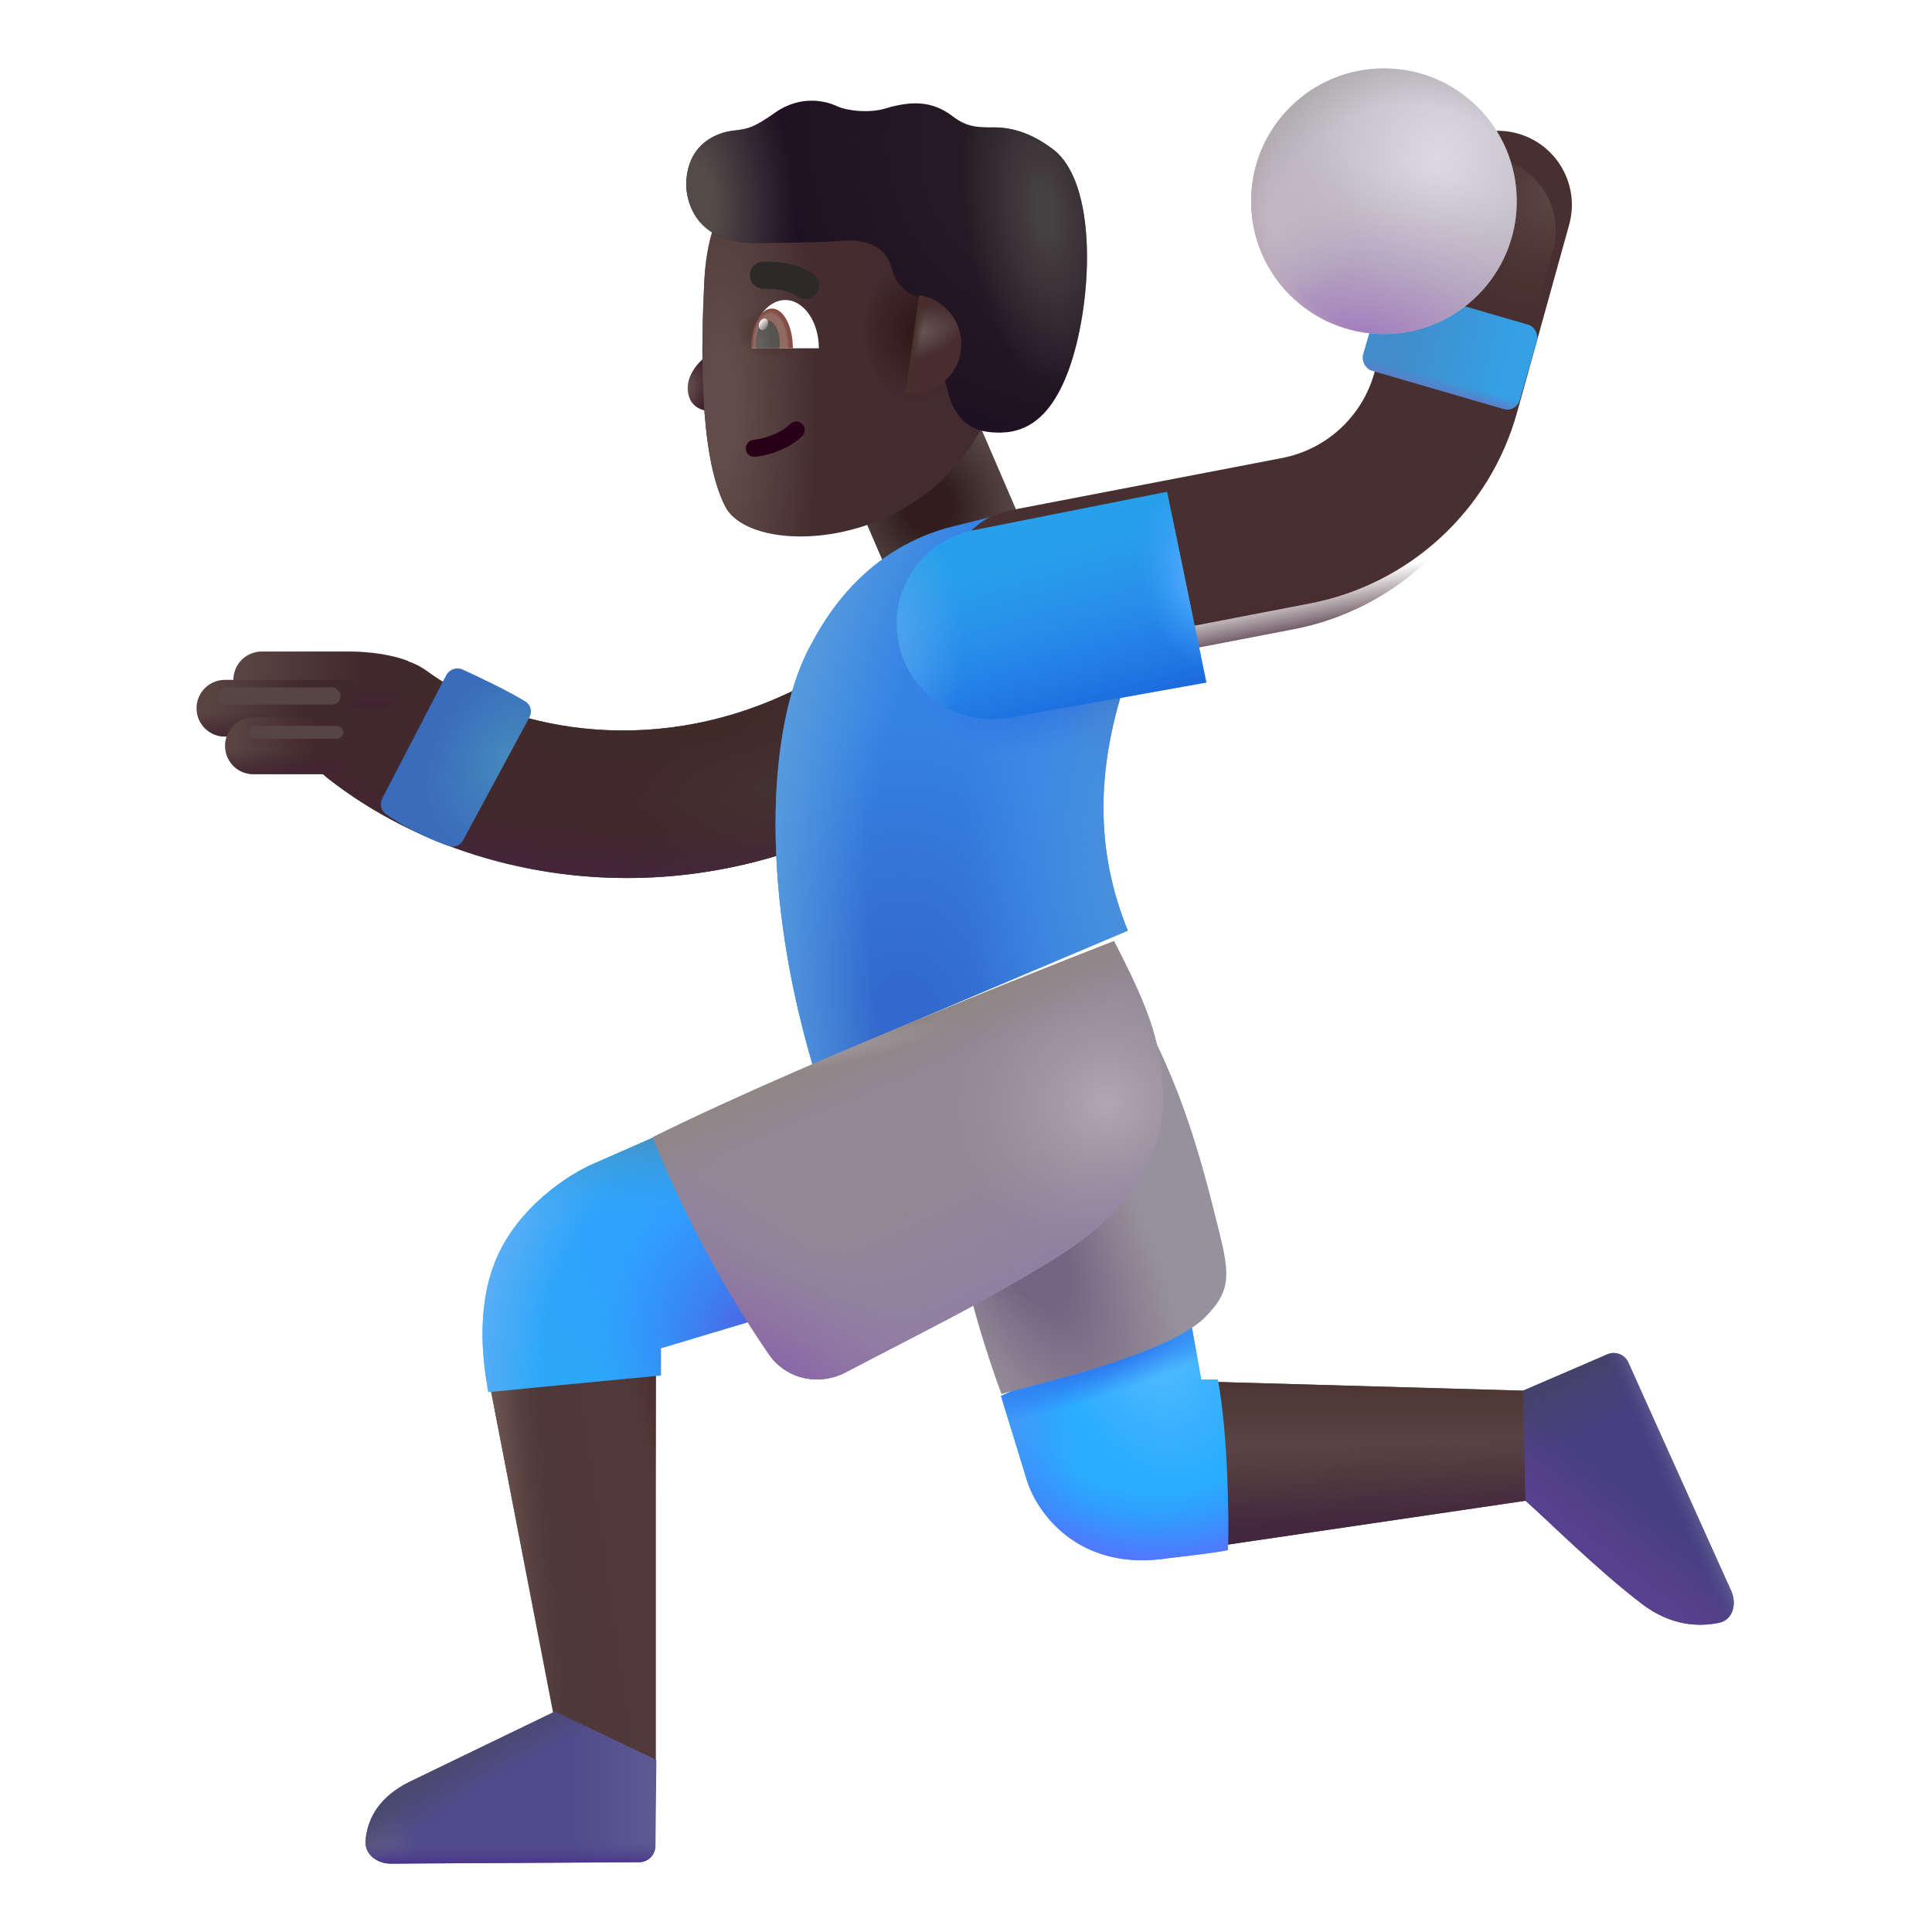 <svg viewBox="1 1 30 30" xmlns="http://www.w3.org/2000/svg">
<path d="M9.614 27.725L8.614 22.545L11.184 22.069V28.428L9.614 27.725Z" fill="url(#paint0_linear_3987_23775)"/>
<path d="M9.614 27.725L8.614 22.545L11.184 22.069V28.428L9.614 27.725Z" fill="url(#paint1_linear_3987_23775)"/>
<path d="M9.614 27.725L8.614 22.545L11.184 22.069V28.428L9.614 27.725Z" fill="url(#paint2_linear_3987_23775)"/>
<path d="M24.747 24.295L19.973 24.998L19.645 22.452L24.86 22.6L24.747 24.295Z" fill="#584444"/>
<path d="M24.747 24.295L19.973 24.998L19.645 22.452L24.86 22.6L24.747 24.295Z" fill="url(#paint3_linear_3987_23775)"/>
<path d="M24.747 24.295L19.973 24.998L19.645 22.452L24.86 22.6L24.747 24.295Z" fill="url(#paint4_linear_3987_23775)"/>
<path d="M16.942 23.975L16.544 22.678L19.45 21.295L19.653 22.42H19.911C20.073 23.32 20.083 24.561 20.067 25.069C20.026 25.082 19.766 25.125 19.153 25.194C17.741 25.419 17.091 24.475 16.942 23.975Z" fill="#2BADFF"/>
<path d="M16.942 23.975L16.544 22.678L19.45 21.295L19.653 22.42H19.911C20.073 23.32 20.083 24.561 20.067 25.069C20.026 25.082 19.766 25.125 19.153 25.194C17.741 25.419 17.091 24.475 16.942 23.975Z" fill="url(#paint5_radial_3987_23775)"/>
<path d="M16.942 23.975L16.544 22.678L19.45 21.295L19.653 22.42H19.911C20.073 23.32 20.083 24.561 20.067 25.069C20.026 25.082 19.766 25.125 19.153 25.194C17.741 25.419 17.091 24.475 16.942 23.975Z" fill="url(#paint6_radial_3987_23775)"/>
<path d="M16.942 23.975L16.544 22.678L19.45 21.295L19.653 22.42H19.911C20.073 23.32 20.083 24.561 20.067 25.069C20.026 25.082 19.766 25.125 19.153 25.194C17.741 25.419 17.091 24.475 16.942 23.975Z" fill="url(#paint7_radial_3987_23775)"/>
<path d="M16.942 23.975L16.544 22.678L19.45 21.295L19.653 22.42H19.911C20.073 23.32 20.083 24.561 20.067 25.069C20.026 25.082 19.766 25.125 19.153 25.194C17.741 25.419 17.091 24.475 16.942 23.975Z" fill="url(#paint8_radial_3987_23775)"/>
<path d="M10.2 19.077L11.216 18.631L12.825 21.467L11.263 21.936V22.358L8.583 22.616C8.51 22.217 8.382 21.364 8.685 20.6C9.02 19.752 9.833 19.238 10.2 19.077Z" fill="url(#paint9_radial_3987_23775)"/>
<path d="M10.2 19.077L11.216 18.631L12.825 21.467L11.263 21.936V22.358L8.583 22.616C8.51 22.217 8.382 21.364 8.685 20.6C9.02 19.752 9.833 19.238 10.2 19.077Z" fill="url(#paint10_radial_3987_23775)"/>
<path d="M10.2 19.077L11.216 18.631L12.825 21.467L11.263 21.936V22.358L8.583 22.616C8.51 22.217 8.382 21.364 8.685 20.6C9.02 19.752 9.833 19.238 10.2 19.077Z" fill="url(#paint11_radial_3987_23775)"/>
<path d="M10.2 19.077L11.216 18.631L12.825 21.467L11.263 21.936V22.358L8.583 22.616C8.51 22.217 8.382 21.364 8.685 20.6C9.02 19.752 9.833 19.238 10.2 19.077Z" fill="url(#paint12_linear_3987_23775)"/>
<g filter="url(#filter0_i_3987_23775)">
<path d="M16.55 22.745C16.55 22.745 16.086 21.514 15.91 20.47C15.734 19.426 18.246 16.033 18.246 16.033C19.197 17.523 19.542 18.668 19.887 20.045C20.096 20.878 20.151 21.125 19.683 21.584C19.046 22.152 17.193 22.566 16.55 22.745Z" fill="#97919E"/>
<path d="M16.55 22.745C16.55 22.745 16.086 21.514 15.91 20.47C15.734 19.426 18.246 16.033 18.246 16.033C19.197 17.523 19.542 18.668 19.887 20.045C20.096 20.878 20.151 21.125 19.683 21.584C19.046 22.152 17.193 22.566 16.55 22.745Z" fill="url(#paint13_radial_3987_23775)"/>
</g>
<path fill-rule="evenodd" clip-rule="evenodd" d="M6.035 11.676C6.41 11.164 7.13 11.053 7.642 11.429C8.82 12.293 11.047 12.811 13.274 11.745C13.847 11.471 14.534 11.713 14.808 12.286C15.082 12.859 14.84 13.546 14.267 13.82C11.235 15.271 8.079 14.624 6.13 13.117C5.618 12.742 5.659 12.188 6.035 11.676Z" fill="#42292D"/>
<path fill-rule="evenodd" clip-rule="evenodd" d="M6.035 11.676C6.41 11.164 7.13 11.053 7.642 11.429C8.82 12.293 11.047 12.811 13.274 11.745C13.847 11.471 14.534 11.713 14.808 12.286C15.082 12.859 14.84 13.546 14.267 13.82C11.235 15.271 8.079 14.624 6.13 13.117C5.618 12.742 5.659 12.188 6.035 11.676Z" fill="url(#paint14_radial_3987_23775)"/>
<path fill-rule="evenodd" clip-rule="evenodd" d="M6.035 11.676C6.41 11.164 7.13 11.053 7.642 11.429C8.82 12.293 11.047 12.811 13.274 11.745C13.847 11.471 14.534 11.713 14.808 12.286C15.082 12.859 14.84 13.546 14.267 13.82C11.235 15.271 8.079 14.624 6.13 13.117C5.618 12.742 5.659 12.188 6.035 11.676Z" fill="url(#paint15_radial_3987_23775)"/>
<path fill-rule="evenodd" clip-rule="evenodd" d="M6.035 11.676C6.41 11.164 7.13 11.053 7.642 11.429C8.82 12.293 11.047 12.811 13.274 11.745C13.847 11.471 14.534 11.713 14.808 12.286C15.082 12.859 14.84 13.546 14.267 13.82C11.235 15.271 8.079 14.624 6.13 13.117C5.618 12.742 5.659 12.188 6.035 11.676Z" fill="url(#paint16_radial_3987_23775)"/>
<rect x="13.976" y="8.014" width="2.217" height="3.3" transform="rotate(-23.31 13.976 8.014)" fill="url(#paint17_radial_3987_23775)"/>
<g filter="url(#filter1_i_3987_23775)">
<path d="M15.493 9.401L16.167 9.232C16.4 9.173 16.643 9.163 16.88 9.201L18.411 11.396C17.768 13.081 17.816 14.43 18.313 15.651L13.415 17.725C12.56 14.807 12.75 12.327 13.415 11.17C14.012 10.05 14.841 9.588 15.493 9.401Z" fill="#3584E5"/>
<path d="M15.493 9.401L16.167 9.232C16.4 9.173 16.643 9.163 16.88 9.201L18.411 11.396C17.768 13.081 17.816 14.43 18.313 15.651L13.415 17.725C12.56 14.807 12.75 12.327 13.415 11.17C14.012 10.05 14.841 9.588 15.493 9.401Z" fill="url(#paint18_radial_3987_23775)"/>
<path d="M15.493 9.401L16.167 9.232C16.4 9.173 16.643 9.163 16.88 9.201L18.411 11.396C17.768 13.081 17.816 14.43 18.313 15.651L13.415 17.725C12.56 14.807 12.75 12.327 13.415 11.17C14.012 10.05 14.841 9.588 15.493 9.401Z" fill="url(#paint19_radial_3987_23775)"/>
<path d="M15.493 9.401L16.167 9.232C16.4 9.173 16.643 9.163 16.88 9.201L18.411 11.396C17.768 13.081 17.816 14.43 18.313 15.651L13.415 17.725C12.56 14.807 12.75 12.327 13.415 11.17C14.012 10.05 14.841 9.588 15.493 9.401Z" fill="url(#paint20_radial_3987_23775)"/>
<path d="M15.493 9.401L16.167 9.232C16.4 9.173 16.643 9.163 16.88 9.201L18.411 11.396C17.768 13.081 17.816 14.43 18.313 15.651L13.415 17.725C12.56 14.807 12.75 12.327 13.415 11.17C14.012 10.05 14.841 9.588 15.493 9.401Z" fill="url(#paint21_radial_3987_23775)"/>
<path d="M15.493 9.401L16.167 9.232C16.4 9.173 16.643 9.163 16.88 9.201L18.411 11.396C17.768 13.081 17.816 14.43 18.313 15.651L13.415 17.725C12.56 14.807 12.75 12.327 13.415 11.17C14.012 10.05 14.841 9.588 15.493 9.401Z" fill="url(#paint22_radial_3987_23775)"/>
</g>
<path d="M7.403 28.647L9.617 27.576L11.192 28.327L11.178 29.667C11.176 29.804 11.064 29.915 10.927 29.916L7.072 29.938C6.851 29.94 6.654 29.789 6.677 29.569C6.723 29.116 7.01 28.832 7.403 28.647Z" fill="url(#paint23_linear_3987_23775)"/>
<path d="M7.403 28.647L9.617 27.576L11.192 28.327L11.178 29.667C11.176 29.804 11.064 29.915 10.927 29.916L7.072 29.938C6.851 29.94 6.654 29.789 6.677 29.569C6.723 29.116 7.01 28.832 7.403 28.647Z" fill="url(#paint24_radial_3987_23775)"/>
<path d="M7.403 28.647L9.617 27.576L11.192 28.327L11.178 29.667C11.176 29.804 11.064 29.915 10.927 29.916L7.072 29.938C6.851 29.94 6.654 29.789 6.677 29.569C6.723 29.116 7.01 28.832 7.403 28.647Z" fill="url(#paint25_linear_3987_23775)"/>
<path d="M7.403 28.647L9.617 27.576L11.192 28.327L11.178 29.667C11.176 29.804 11.064 29.915 10.927 29.916L7.072 29.938C6.851 29.94 6.654 29.789 6.677 29.569C6.723 29.116 7.01 28.832 7.403 28.647Z" fill="url(#paint26_radial_3987_23775)"/>
<path d="M25.947 22.035L24.653 22.593L24.688 24.303C25.018 24.592 25.792 25.369 26.496 25.905C26.955 26.255 27.39 26.26 27.688 26.2C27.914 26.155 27.975 25.899 27.876 25.691L26.282 22.152C26.222 22.027 26.072 21.974 25.947 22.035Z" fill="#473F82"/>
<path d="M25.947 22.035L24.653 22.593L24.688 24.303C25.018 24.592 25.792 25.369 26.496 25.905C26.955 26.255 27.39 26.26 27.688 26.2C27.914 26.155 27.975 25.899 27.876 25.691L26.282 22.152C26.222 22.027 26.072 21.974 25.947 22.035Z" fill="url(#paint27_linear_3987_23775)"/>
<path d="M25.947 22.035L24.653 22.593L24.688 24.303C25.018 24.592 25.792 25.369 26.496 25.905C26.955 26.255 27.39 26.26 27.688 26.2C27.914 26.155 27.975 25.899 27.876 25.691L26.282 22.152C26.222 22.027 26.072 21.974 25.947 22.035Z" fill="url(#paint28_linear_3987_23775)"/>
<path d="M25.947 22.035L24.653 22.593L24.688 24.303C25.018 24.592 25.792 25.369 26.496 25.905C26.955 26.255 27.39 26.26 27.688 26.2C27.914 26.155 27.975 25.899 27.876 25.691L26.282 22.152C26.222 22.027 26.072 21.974 25.947 22.035Z" fill="url(#paint29_linear_3987_23775)"/>
<path d="M18.299 15.613C18.299 15.613 13.668 17.4 11.135 18.659C11.737 20.162 12.469 21.346 12.939 22.03C13.207 22.419 13.719 22.527 14.137 22.307C15.223 21.735 16.182 21.276 17.32 20.581C19.36 19.337 19.104 18.014 18.983 17.317C18.878 16.713 18.491 15.995 18.299 15.613Z" fill="#918996"/>
<path d="M18.299 15.613C18.299 15.613 13.668 17.4 11.135 18.659C11.737 20.162 12.469 21.346 12.939 22.03C13.207 22.419 13.719 22.527 14.137 22.307C15.223 21.735 16.182 21.276 17.32 20.581C19.36 19.337 19.104 18.014 18.983 17.317C18.878 16.713 18.491 15.995 18.299 15.613Z" fill="url(#paint30_radial_3987_23775)"/>
<path d="M18.299 15.613C18.299 15.613 13.668 17.4 11.135 18.659C11.737 20.162 12.469 21.346 12.939 22.03C13.207 22.419 13.719 22.527 14.137 22.307C15.223 21.735 16.182 21.276 17.32 20.581C19.36 19.337 19.104 18.014 18.983 17.317C18.878 16.713 18.491 15.995 18.299 15.613Z" fill="url(#paint31_radial_3987_23775)"/>
<path d="M18.299 15.613C18.299 15.613 13.668 17.4 11.135 18.659C11.737 20.162 12.469 21.346 12.939 22.03C13.207 22.419 13.719 22.527 14.137 22.307C15.223 21.735 16.182 21.276 17.32 20.581C19.36 19.337 19.104 18.014 18.983 17.317C18.878 16.713 18.491 15.995 18.299 15.613Z" fill="url(#paint32_radial_3987_23775)"/>
<path d="M18.299 15.613C18.299 15.613 13.668 17.4 11.135 18.659C11.737 20.162 12.469 21.346 12.939 22.03C13.207 22.419 13.719 22.527 14.137 22.307C15.223 21.735 16.182 21.276 17.32 20.581C19.36 19.337 19.104 18.014 18.983 17.317C18.878 16.713 18.491 15.995 18.299 15.613Z" fill="url(#paint33_linear_3987_23775)"/>
<path d="M18.299 15.613C18.299 15.613 13.668 17.4 11.135 18.659C11.737 20.162 12.469 21.346 12.939 22.03C13.207 22.419 13.719 22.527 14.137 22.307C15.223 21.735 16.182 21.276 17.32 20.581C19.36 19.337 19.104 18.014 18.983 17.317C18.878 16.713 18.491 15.995 18.299 15.613Z" fill="url(#paint34_radial_3987_23775)"/>
<g filter="url(#filter2_ii_3987_23775)">
<path fill-rule="evenodd" clip-rule="evenodd" d="M24.316 3.473C24.927 3.643 25.286 4.277 25.116 4.889L24.307 7.804C23.886 9.323 22.64 10.472 21.093 10.77L16.861 11.585C16.237 11.705 15.634 11.297 15.514 10.673C15.394 10.049 15.802 9.446 16.426 9.326L20.658 8.512C21.348 8.379 21.903 7.867 22.091 7.19L22.9 4.274C23.07 3.662 23.703 3.303 24.316 3.473Z" fill="#493030"/>
</g>
<path fill-rule="evenodd" clip-rule="evenodd" d="M24.316 3.473C24.927 3.643 25.286 4.277 25.116 4.889L24.307 7.804C23.886 9.323 22.64 10.472 21.093 10.77L16.861 11.585C16.237 11.705 15.634 11.297 15.514 10.673C15.394 10.049 15.802 9.446 16.426 9.326L20.658 8.512C21.348 8.379 21.903 7.867 22.091 7.19L22.9 4.274C23.07 3.662 23.703 3.303 24.316 3.473Z" fill="url(#paint35_linear_3987_23775)"/>
<path fill-rule="evenodd" clip-rule="evenodd" d="M24.316 3.473C24.927 3.643 25.286 4.277 25.116 4.889L24.307 7.804C23.886 9.323 22.64 10.472 21.093 10.77L16.861 11.585C16.237 11.705 15.634 11.297 15.514 10.673C15.394 10.049 15.802 9.446 16.426 9.326L20.658 8.512C21.348 8.379 21.903 7.867 22.091 7.19L22.9 4.274C23.07 3.662 23.703 3.303 24.316 3.473Z" fill="url(#paint36_radial_3987_23775)"/>
<path d="M19.732 11.598L19.123 8.636L16.117 9.233C15.324 9.39 14.804 10.153 14.946 10.948C15.09 11.754 15.861 12.291 16.667 12.147L19.732 11.598Z" fill="#279FEA"/>
<path d="M19.732 11.598L19.123 8.636L16.117 9.233C15.324 9.39 14.804 10.153 14.946 10.948C15.09 11.754 15.861 12.291 16.667 12.147L19.732 11.598Z" fill="url(#paint37_linear_3987_23775)"/>
<path d="M19.732 11.598L19.123 8.636L16.117 9.233C15.324 9.39 14.804 10.153 14.946 10.948C15.09 11.754 15.861 12.291 16.667 12.147L19.732 11.598Z" fill="url(#paint38_radial_3987_23775)"/>
<path d="M19.732 11.598L19.123 8.636L16.117 9.233C15.324 9.39 14.804 10.153 14.946 10.948C15.09 11.754 15.861 12.291 16.667 12.147L19.732 11.598Z" fill="url(#paint39_radial_3987_23775)"/>
<rect x="22.49" y="5.391" width="2.533" height="1.362" rx="0.2" transform="rotate(16.211 22.49 5.391)" fill="url(#paint40_linear_3987_23775)"/>
<rect x="22.49" y="5.391" width="2.533" height="1.362" rx="0.2" transform="rotate(16.211 22.49 5.391)" fill="url(#paint41_linear_3987_23775)"/>
<path d="M4.624 11.557C4.624 11.314 4.821 11.117 5.064 11.117H6.437C6.55 11.117 6.977 11.125 7.337 11.264L7.446 11.604L7.043 11.997H5.064C4.821 11.997 4.624 11.8 4.624 11.557Z" fill="url(#paint42_linear_3987_23775)"/>
<path d="M4.624 11.557C4.624 11.314 4.821 11.117 5.064 11.117H6.437C6.55 11.117 6.977 11.125 7.337 11.264L7.446 11.604L7.043 11.997H5.064C4.821 11.997 4.624 11.8 4.624 11.557Z" fill="url(#paint43_linear_3987_23775)"/>
<path d="M4.052 11.997C4.052 11.754 4.249 11.557 4.492 11.557H6.471V12.437H4.492C4.249 12.437 4.052 12.24 4.052 11.997Z" fill="url(#paint44_linear_3987_23775)"/>
<path d="M4.052 11.997C4.052 11.754 4.249 11.557 4.492 11.557H6.471V12.437H4.492C4.249 12.437 4.052 12.24 4.052 11.997Z" fill="url(#paint45_linear_3987_23775)"/>
<path d="M4.494 12.581C4.494 12.338 4.691 12.141 4.934 12.141H6.471V12.621C6.471 12.842 6.291 13.021 6.071 13.021H4.934C4.691 13.021 4.494 12.824 4.494 12.581Z" fill="url(#paint46_linear_3987_23775)"/>
<path d="M4.494 12.581C4.494 12.338 4.691 12.141 4.934 12.141H6.471V12.621C6.471 12.842 6.291 13.021 6.071 13.021H4.934C4.691 13.021 4.494 12.824 4.494 12.581Z" fill="url(#paint47_linear_3987_23775)"/>
<g filter="url(#filter3_i_3987_23775)">
<path d="M7.828 11.587C7.877 11.493 7.989 11.453 8.085 11.497C8.329 11.609 8.78 11.822 9.059 11.993C9.144 12.045 9.167 12.153 9.12 12.24L8.092 14.146C8.049 14.227 7.956 14.267 7.869 14.237C7.665 14.167 7.282 14.014 6.894 13.742C6.815 13.687 6.792 13.581 6.837 13.495L7.828 11.587Z" fill="url(#paint48_radial_3987_23775)"/>
</g>
<path d="M24.553 4.124C24.553 5.263 23.629 6.187 22.49 6.187C21.351 6.187 20.428 5.263 20.428 4.124C20.428 2.985 21.351 2.062 22.49 2.062C23.629 2.062 24.553 2.985 24.553 4.124Z" fill="url(#paint49_radial_3987_23775)"/>
<path d="M24.553 4.124C24.553 5.263 23.629 6.187 22.49 6.187C21.351 6.187 20.428 5.263 20.428 4.124C20.428 2.985 21.351 2.062 22.49 2.062C23.629 2.062 24.553 2.985 24.553 4.124Z" fill="url(#paint50_radial_3987_23775)"/>
<path d="M24.553 4.124C24.553 5.263 23.629 6.187 22.49 6.187C21.351 6.187 20.428 5.263 20.428 4.124C20.428 2.985 21.351 2.062 22.49 2.062C23.629 2.062 24.553 2.985 24.553 4.124Z" fill="url(#paint51_radial_3987_23775)"/>
<path d="M24.553 4.124C24.553 5.263 23.629 6.187 22.49 6.187C21.351 6.187 20.428 5.263 20.428 4.124C20.428 2.985 21.351 2.062 22.49 2.062C23.629 2.062 24.553 2.985 24.553 4.124Z" fill="url(#paint52_radial_3987_23775)"/>
<path d="M24.553 4.124C24.553 5.263 23.629 6.187 22.49 6.187C21.351 6.187 20.428 5.263 20.428 4.124C20.428 2.985 21.351 2.062 22.49 2.062C23.629 2.062 24.553 2.985 24.553 4.124Z" fill="url(#paint53_radial_3987_23775)"/>
<g filter="url(#filter4_f_3987_23775)">
<rect x="4.864" y="12.272" width="1.465" height="0.199" rx="0.099" fill="#574545"/>
</g>
<g filter="url(#filter5_f_3987_23775)">
<rect x="4.38" y="11.674" width="1.906" height="0.266" rx="0.133" fill="#574545"/>
</g>
<path d="M11.9 6.587C12.065 6.432 12.15 6.201 12.172 6.104H12.362V7.293C12.135 7.438 11.81 7.415 11.714 7.198C11.631 7.012 11.693 6.781 11.9 6.587Z" fill="url(#paint54_radial_3987_23775)"/>
<g filter="url(#filter6_i_3987_23775)">
<path d="M12.136 5.569C12.177 4.723 12.451 4.315 12.58 4.195H16.523L16.589 7.538C15.674 9.779 12.879 9.875 12.462 9.065C12.045 8.254 12.089 6.549 12.136 5.569Z" fill="url(#paint55_linear_3987_23775)"/>
<path d="M12.136 5.569C12.177 4.723 12.451 4.315 12.58 4.195H16.523L16.589 7.538C15.674 9.779 12.879 9.875 12.462 9.065C12.045 8.254 12.089 6.549 12.136 5.569Z" fill="url(#paint56_radial_3987_23775)"/>
<path d="M12.136 5.569C12.177 4.723 12.451 4.315 12.58 4.195H16.523L16.589 7.538C15.674 9.779 12.879 9.875 12.462 9.065C12.045 8.254 12.089 6.549 12.136 5.569Z" fill="url(#paint57_radial_3987_23775)"/>
<path d="M12.136 5.569C12.177 4.723 12.451 4.315 12.58 4.195H16.523L16.589 7.538C15.674 9.779 12.879 9.875 12.462 9.065C12.045 8.254 12.089 6.549 12.136 5.569Z" fill="url(#paint58_radial_3987_23775)"/>
</g>
<g filter="url(#filter7_ii_3987_23775)">
<path d="M12.811 4.773C12.118 4.773 11.788 4.381 11.755 3.89C11.755 3.197 12.284 3.05 12.489 3.028C12.721 3.003 12.811 2.978 13.133 2.751C13.543 2.462 13.938 2.574 14.095 2.648C14.252 2.722 14.598 2.76 14.846 2.685C15.259 2.561 15.581 2.565 15.898 2.809C16.119 2.978 16.282 2.978 16.546 2.978C16.909 2.978 17.218 3.141 17.45 3.317C18.145 3.842 18.065 5.648 17.723 6.664C17.395 7.635 16.901 7.749 16.488 7.712C15.992 7.667 15.865 7.291 15.791 6.977C15.732 6.726 15.579 5.931 15.51 5.67C15.367 5.604 15.055 5.579 14.949 5.17C14.844 4.76 14.429 4.713 14.149 4.74C13.978 4.757 13.505 4.773 12.811 4.773Z" fill="url(#paint59_radial_3987_23775)"/>
<path d="M12.811 4.773C12.118 4.773 11.788 4.381 11.755 3.89C11.755 3.197 12.284 3.05 12.489 3.028C12.721 3.003 12.811 2.978 13.133 2.751C13.543 2.462 13.938 2.574 14.095 2.648C14.252 2.722 14.598 2.76 14.846 2.685C15.259 2.561 15.581 2.565 15.898 2.809C16.119 2.978 16.282 2.978 16.546 2.978C16.909 2.978 17.218 3.141 17.45 3.317C18.145 3.842 18.065 5.648 17.723 6.664C17.395 7.635 16.901 7.749 16.488 7.712C15.992 7.667 15.865 7.291 15.791 6.977C15.732 6.726 15.579 5.931 15.51 5.67C15.367 5.604 15.055 5.579 14.949 5.17C14.844 4.76 14.429 4.713 14.149 4.74C13.978 4.757 13.505 4.773 12.811 4.773Z" fill="url(#paint60_radial_3987_23775)"/>
<path d="M12.811 4.773C12.118 4.773 11.788 4.381 11.755 3.89C11.755 3.197 12.284 3.05 12.489 3.028C12.721 3.003 12.811 2.978 13.133 2.751C13.543 2.462 13.938 2.574 14.095 2.648C14.252 2.722 14.598 2.76 14.846 2.685C15.259 2.561 15.581 2.565 15.898 2.809C16.119 2.978 16.282 2.978 16.546 2.978C16.909 2.978 17.218 3.141 17.45 3.317C18.145 3.842 18.065 5.648 17.723 6.664C17.395 7.635 16.901 7.749 16.488 7.712C15.992 7.667 15.865 7.291 15.791 6.977C15.732 6.726 15.579 5.931 15.51 5.67C15.367 5.604 15.055 5.579 14.949 5.17C14.844 4.76 14.429 4.713 14.149 4.74C13.978 4.757 13.505 4.773 12.811 4.773Z" fill="url(#paint61_radial_3987_23775)"/>
</g>
<path d="M15.063 7.105L15.274 5.584C15.644 5.64 15.927 5.959 15.927 6.344C15.927 6.768 15.584 7.111 15.16 7.111C15.127 7.111 15.095 7.109 15.063 7.105Z" fill="url(#paint62_radial_3987_23775)"/>
<path d="M15.063 7.105L15.274 5.584C15.644 5.64 15.927 5.959 15.927 6.344C15.927 6.768 15.584 7.111 15.16 7.111C15.127 7.111 15.095 7.109 15.063 7.105Z" fill="url(#paint63_linear_3987_23775)"/>
<path fill-rule="evenodd" clip-rule="evenodd" d="M13.459 7.585C13.51 7.637 13.509 7.72 13.457 7.771C13.205 8.018 12.842 8.081 12.726 8.093C12.653 8.101 12.588 8.048 12.581 7.975C12.574 7.903 12.626 7.838 12.699 7.83C12.798 7.82 13.086 7.765 13.272 7.583C13.324 7.532 13.408 7.532 13.459 7.585Z" fill="#280017"/>
<path d="M12.671 6.408H13.715C13.715 5.994 13.481 5.659 13.193 5.659C12.905 5.659 12.671 5.994 12.671 6.408Z" fill="white"/>
<path d="M13.311 6.408L13.311 6.403C13.311 6.065 13.166 5.791 12.987 5.791C12.808 5.791 12.663 6.065 12.663 6.403L12.663 6.408H13.311Z" fill="url(#paint64_radial_3987_23775)"/>
<path d="M13.104 6.408C13.107 6.383 13.108 6.358 13.108 6.331C13.108 6.135 13.025 5.977 12.923 5.977C12.82 5.977 12.737 6.135 12.737 6.331C12.737 6.358 12.739 6.383 12.741 6.408H13.104Z" fill="url(#paint65_radial_3987_23775)"/>
<ellipse cx="12.855" cy="6.036" rx="0.068" ry="0.093" transform="rotate(24.61 12.855 6.036)" fill="url(#paint66_linear_3987_23775)"/>
<g filter="url(#filter8_i_3987_23775)">
<path fill-rule="evenodd" clip-rule="evenodd" d="M13.484 5.502C13.329 5.391 13.101 5.385 12.955 5.385C12.839 5.385 12.744 5.291 12.744 5.174C12.744 5.057 12.839 4.963 12.955 4.963C12.959 4.963 12.962 4.963 12.966 4.963C13.101 4.962 13.456 4.962 13.731 5.159C13.825 5.227 13.847 5.359 13.779 5.454C13.711 5.549 13.579 5.57 13.484 5.502Z" fill="#2C2929"/>
</g>
<defs>
<filter id="filter0_i_3987_23775" x="15.901" y="15.933" width="4.141" height="6.811" filterUnits="userSpaceOnUse" color-interpolation-filters="sRGB">
<feFlood flood-opacity="0" result="BackgroundImageFix"/>
<feBlend mode="normal" in="SourceGraphic" in2="BackgroundImageFix" result="shape"/>
<feColorMatrix in="SourceAlpha" type="matrix" values="0 0 0 0 0 0 0 0 0 0 0 0 0 0 0 0 0 0 127 0" result="hardAlpha"/>
<feOffset dy="-0.1"/>
<feGaussianBlur stdDeviation="0.25"/>
<feComposite in2="hardAlpha" operator="arithmetic" k2="-1" k3="1"/>
<feColorMatrix type="matrix" values="0 0 0 0 0.514 0 0 0 0 0.459 0 0 0 0 0.482 0 0 0 1 0"/>
<feBlend mode="normal" in2="shape" result="effect1_innerShadow_3987_23775"/>
</filter>
<filter id="filter1_i_3987_23775" x="12.843" y="8.978" width="5.768" height="8.746" filterUnits="userSpaceOnUse" color-interpolation-filters="sRGB">
<feFlood flood-opacity="0" result="BackgroundImageFix"/>
<feBlend mode="normal" in="SourceGraphic" in2="BackgroundImageFix" result="shape"/>
<feColorMatrix in="SourceAlpha" type="matrix" values="0 0 0 0 0 0 0 0 0 0 0 0 0 0 0 0 0 0 127 0" result="hardAlpha"/>
<feOffset dx="0.2" dy="-0.2"/>
<feGaussianBlur stdDeviation="0.4"/>
<feComposite in2="hardAlpha" operator="arithmetic" k2="-1" k3="1"/>
<feColorMatrix type="matrix" values="0 0 0 0 0.263 0 0 0 0 0.443 0 0 0 0 0.753 0 0 0 1 0"/>
<feBlend mode="normal" in2="shape" result="effect1_innerShadow_3987_23775"/>
</filter>
<filter id="filter2_ii_3987_23775" x="15.493" y="2.931" width="9.915" height="8.775" filterUnits="userSpaceOnUse" color-interpolation-filters="sRGB">
<feFlood flood-opacity="0" result="BackgroundImageFix"/>
<feBlend mode="normal" in="SourceGraphic" in2="BackgroundImageFix" result="shape"/>
<feColorMatrix in="SourceAlpha" type="matrix" values="0 0 0 0 0 0 0 0 0 0 0 0 0 0 0 0 0 0 127 0" result="hardAlpha"/>
<feOffset dx="0.25" dy="-0.5"/>
<feGaussianBlur stdDeviation="0.5"/>
<feComposite in2="hardAlpha" operator="arithmetic" k2="-1" k3="1"/>
<feColorMatrix type="matrix" values="0 0 0 0 0.231 0 0 0 0 0.122 0 0 0 0 0.184 0 0 0 1 0"/>
<feBlend mode="normal" in2="shape" result="effect1_innerShadow_3987_23775"/>
<feColorMatrix in="SourceAlpha" type="matrix" values="0 0 0 0 0 0 0 0 0 0 0 0 0 0 0 0 0 0 127 0" result="hardAlpha"/>
<feOffset dy="0.1"/>
<feGaussianBlur stdDeviation="0.15"/>
<feComposite in2="hardAlpha" operator="arithmetic" k2="-1" k3="1"/>
<feColorMatrix type="matrix" values="0 0 0 0 0.251 0 0 0 0 0.176 0 0 0 0 0.169 0 0 0 1 0"/>
<feBlend mode="normal" in2="effect1_innerShadow_3987_23775" result="effect2_innerShadow_3987_23775"/>
</filter>
<filter id="filter3_i_3987_23775" x="6.814" y="11.38" width="2.43" height="2.868" filterUnits="userSpaceOnUse" color-interpolation-filters="sRGB">
<feFlood flood-opacity="0" result="BackgroundImageFix"/>
<feBlend mode="normal" in="SourceGraphic" in2="BackgroundImageFix" result="shape"/>
<feColorMatrix in="SourceAlpha" type="matrix" values="0 0 0 0 0 0 0 0 0 0 0 0 0 0 0 0 0 0 127 0" result="hardAlpha"/>
<feOffset dx="0.1" dy="-0.1"/>
<feGaussianBlur stdDeviation="0.15"/>
<feComposite in2="hardAlpha" operator="arithmetic" k2="-1" k3="1"/>
<feColorMatrix type="matrix" values="0 0 0 0 0.282 0 0 0 0 0.529 0 0 0 0 0.663 0 0 0 1 0"/>
<feBlend mode="normal" in2="shape" result="effect1_innerShadow_3987_23775"/>
</filter>
<filter id="filter4_f_3987_23775" x="4.564" y="11.972" width="2.065" height="0.799" filterUnits="userSpaceOnUse" color-interpolation-filters="sRGB">
<feFlood flood-opacity="0" result="BackgroundImageFix"/>
<feBlend mode="normal" in="SourceGraphic" in2="BackgroundImageFix" result="shape"/>
<feGaussianBlur stdDeviation="0.15" result="effect1_foregroundBlur_3987_23775"/>
</filter>
<filter id="filter5_f_3987_23775" x="4.08" y="11.374" width="2.506" height="0.866" filterUnits="userSpaceOnUse" color-interpolation-filters="sRGB">
<feFlood flood-opacity="0" result="BackgroundImageFix"/>
<feBlend mode="normal" in="SourceGraphic" in2="BackgroundImageFix" result="shape"/>
<feGaussianBlur stdDeviation="0.15" result="effect1_foregroundBlur_3987_23775"/>
</filter>
<filter id="filter6_i_3987_23775" x="11.907" y="3.995" width="4.683" height="5.535" filterUnits="userSpaceOnUse" color-interpolation-filters="sRGB">
<feFlood flood-opacity="0" result="BackgroundImageFix"/>
<feBlend mode="normal" in="SourceGraphic" in2="BackgroundImageFix" result="shape"/>
<feColorMatrix in="SourceAlpha" type="matrix" values="0 0 0 0 0 0 0 0 0 0 0 0 0 0 0 0 0 0 127 0" result="hardAlpha"/>
<feOffset dx="-0.2" dy="-0.2"/>
<feGaussianBlur stdDeviation="0.5"/>
<feComposite in2="hardAlpha" operator="arithmetic" k2="-1" k3="1"/>
<feColorMatrix type="matrix" values="0 0 0 0 0.322 0 0 0 0 0.239 0 0 0 0 0.294 0 0 0 1 0"/>
<feBlend mode="normal" in2="shape" result="effect1_innerShadow_3987_23775"/>
</filter>
<filter id="filter7_ii_3987_23775" x="11.455" y="2.263" width="6.724" height="5.754" filterUnits="userSpaceOnUse" color-interpolation-filters="sRGB">
<feFlood flood-opacity="0" result="BackgroundImageFix"/>
<feBlend mode="normal" in="SourceGraphic" in2="BackgroundImageFix" result="shape"/>
<feColorMatrix in="SourceAlpha" type="matrix" values="0 0 0 0 0 0 0 0 0 0 0 0 0 0 0 0 0 0 127 0" result="hardAlpha"/>
<feOffset dx="-0.3" dy="0.3"/>
<feGaussianBlur stdDeviation="0.3"/>
<feComposite in2="hardAlpha" operator="arithmetic" k2="-1" k3="1"/>
<feColorMatrix type="matrix" values="0 0 0 0 0.282 0 0 0 0 0.263 0 0 0 0 0.271 0 0 0 1 0"/>
<feBlend mode="normal" in2="shape" result="effect1_innerShadow_3987_23775"/>
<feColorMatrix in="SourceAlpha" type="matrix" values="0 0 0 0 0 0 0 0 0 0 0 0 0 0 0 0 0 0 127 0" result="hardAlpha"/>
<feOffset dx="0.2" dy="-0.3"/>
<feGaussianBlur stdDeviation="0.375"/>
<feComposite in2="hardAlpha" operator="arithmetic" k2="-1" k3="1"/>
<feColorMatrix type="matrix" values="0 0 0 0 0.098 0 0 0 0 0.055 0 0 0 0 0.071 0 0 0 1 0"/>
<feBlend mode="normal" in2="effect1_innerShadow_3987_23775" result="effect2_innerShadow_3987_23775"/>
</filter>
<filter id="filter8_i_3987_23775" x="12.644" y="4.963" width="1.175" height="0.679" filterUnits="userSpaceOnUse" color-interpolation-filters="sRGB">
<feFlood flood-opacity="0" result="BackgroundImageFix"/>
<feBlend mode="normal" in="SourceGraphic" in2="BackgroundImageFix" result="shape"/>
<feColorMatrix in="SourceAlpha" type="matrix" values="0 0 0 0 0 0 0 0 0 0 0 0 0 0 0 0 0 0 127 0" result="hardAlpha"/>
<feOffset dx="-0.1" dy="0.1"/>
<feGaussianBlur stdDeviation="0.1"/>
<feComposite in2="hardAlpha" operator="arithmetic" k2="-1" k3="1"/>
<feColorMatrix type="matrix" values="0 0 0 0 0.067 0 0 0 0 0.063 0 0 0 0 0.063 0 0 0 1 0"/>
<feBlend mode="normal" in2="shape" result="effect1_innerShadow_3987_23775"/>
</filter>
<linearGradient id="paint0_linear_3987_23775" x1="11.364" y1="26.108" x2="9.677" y2="26.358" gradientUnits="userSpaceOnUse">
<stop stop-color="#523939"/>
<stop offset="1" stop-color="#4F3838"/>
</linearGradient>
<linearGradient id="paint1_linear_3987_23775" x1="8.817" y1="24.42" x2="9.536" y2="24.358" gradientUnits="userSpaceOnUse">
<stop stop-color="#6C5551"/>
<stop offset="1" stop-color="#574241" stop-opacity="0"/>
</linearGradient>
<linearGradient id="paint2_linear_3987_23775" x1="11.286" y1="22.709" x2="10.856" y2="22.811" gradientUnits="userSpaceOnUse">
<stop stop-color="#4C2E2E"/>
<stop offset="1" stop-color="#4C2E2E" stop-opacity="0"/>
</linearGradient>
<linearGradient id="paint3_linear_3987_23775" x1="22.817" y1="24.6" x2="22.759" y2="23.377" gradientUnits="userSpaceOnUse">
<stop stop-color="#42273F"/>
<stop offset="1" stop-color="#472B33" stop-opacity="0"/>
</linearGradient>
<linearGradient id="paint4_linear_3987_23775" x1="22.196" y1="22.452" x2="22.196" y2="23.361" gradientUnits="userSpaceOnUse">
<stop stop-color="#4C3431"/>
<stop offset="1" stop-color="#4C3431" stop-opacity="0"/>
</linearGradient>
<radialGradient id="paint5_radial_3987_23775" cx="0" cy="0" r="1" gradientUnits="userSpaceOnUse" gradientTransform="translate(18.927 21.795) rotate(73.906) scale(2.232 1.561)">
<stop offset="0.146" stop-color="#4FBCFF"/>
<stop offset="1" stop-color="#4FB3FF" stop-opacity="0"/>
</radialGradient>
<radialGradient id="paint6_radial_3987_23775" cx="0" cy="0" r="1" gradientUnits="userSpaceOnUse" gradientTransform="translate(18.88 22.28) rotate(100.972) scale(3.003 3.327)">
<stop offset="0.625" stop-color="#3083FF" stop-opacity="0"/>
<stop offset="1" stop-color="#5872FA"/>
</radialGradient>
<radialGradient id="paint7_radial_3987_23775" cx="0" cy="0" r="1" gradientUnits="userSpaceOnUse" gradientTransform="translate(16.338 22.544) rotate(72.123) scale(2.628 1.214)">
<stop stop-color="#529AF1"/>
<stop offset="1" stop-color="#388DFB" stop-opacity="0"/>
</radialGradient>
<radialGradient id="paint8_radial_3987_23775" cx="0" cy="0" r="1" gradientUnits="userSpaceOnUse" gradientTransform="translate(18.014 22.158) rotate(71.565) scale(0.544 3.1)">
<stop offset="0.241" stop-color="#2E7EF2"/>
<stop offset="1" stop-color="#2E7EF2" stop-opacity="0"/>
</radialGradient>
<radialGradient id="paint9_radial_3987_23775" cx="0" cy="0" r="1" gradientUnits="userSpaceOnUse" gradientTransform="translate(12.825 19.514) rotate(149.404) scale(4.421 2.909)">
<stop offset="0.313" stop-color="#319EFF"/>
<stop offset="1" stop-color="#2CA8F8"/>
</radialGradient>
<radialGradient id="paint10_radial_3987_23775" cx="0" cy="0" r="1" gradientUnits="userSpaceOnUse" gradientTransform="translate(12.825 21.764) rotate(-134.88) scale(2.47 2.568)">
<stop offset="0.132" stop-color="#4B67E4"/>
<stop offset="1" stop-color="#3382FA" stop-opacity="0"/>
</radialGradient>
<radialGradient id="paint11_radial_3987_23775" cx="0" cy="0" r="1" gradientUnits="userSpaceOnUse" gradientTransform="translate(12.114 21.795) rotate(-162.066) scale(3.806 4.873)">
<stop offset="0.686" stop-color="#5DAEF5" stop-opacity="0"/>
<stop offset="0.979" stop-color="#5DAEF5"/>
</radialGradient>
<linearGradient id="paint12_linear_3987_23775" x1="10.659" y1="18.631" x2="10.659" y2="19.952" gradientUnits="userSpaceOnUse">
<stop stop-color="#4493C4"/>
<stop offset="1" stop-color="#2BA8F5" stop-opacity="0"/>
</linearGradient>
<radialGradient id="paint13_radial_3987_23775" cx="0" cy="0" r="1" gradientUnits="userSpaceOnUse" gradientTransform="translate(16.614 19.782) rotate(62.835) scale(5.339 1.912)">
<stop offset="0.329" stop-color="#746484"/>
<stop offset="1" stop-color="#827483" stop-opacity="0"/>
</radialGradient>
<radialGradient id="paint14_radial_3987_23775" cx="0" cy="0" r="1" gradientUnits="userSpaceOnUse" gradientTransform="translate(13.552 14.139) rotate(-137.447) scale(2.588 3.674)">
<stop offset="0.243" stop-color="#443331"/>
<stop offset="1" stop-color="#443331" stop-opacity="0"/>
</radialGradient>
<radialGradient id="paint15_radial_3987_23775" cx="0" cy="0" r="1" gradientUnits="userSpaceOnUse" gradientTransform="translate(10.927 11.811) rotate(90.588) scale(3.047 8.207)">
<stop offset="0.543" stop-color="#422229" stop-opacity="0"/>
<stop offset="0.952" stop-color="#44263D"/>
</radialGradient>
<radialGradient id="paint16_radial_3987_23775" cx="0" cy="0" r="1" gradientUnits="userSpaceOnUse" gradientTransform="translate(10.63 11.764) rotate(96.172) scale(1.163 4.151)">
<stop offset="0.411" stop-color="#3F2B28"/>
<stop offset="1" stop-color="#3F2B28" stop-opacity="0"/>
</radialGradient>
<radialGradient id="paint17_radial_3987_23775" cx="0" cy="0" r="1" gradientUnits="userSpaceOnUse" gradientTransform="translate(14.966 9.342) rotate(86.547) scale(1.975 1.852)">
<stop offset="0.198" stop-color="#301D1C"/>
<stop offset="0.75" stop-color="#584A48"/>
</radialGradient>
<radialGradient id="paint18_radial_3987_23775" cx="0" cy="0" r="1" gradientUnits="userSpaceOnUse" gradientTransform="translate(14.815 17.471) rotate(-89.685) scale(5.33 3.384)">
<stop offset="0.175" stop-color="#3369CC"/>
<stop offset="1" stop-color="#3369CC" stop-opacity="0"/>
</radialGradient>
<radialGradient id="paint19_radial_3987_23775" cx="0" cy="0" r="1" gradientUnits="userSpaceOnUse" gradientTransform="translate(18.298 14.615) rotate(176.945) scale(2.511 6.288)">
<stop offset="0.071" stop-color="#4990DB"/>
<stop offset="1" stop-color="#458FE6" stop-opacity="0"/>
</radialGradient>
<radialGradient id="paint20_radial_3987_23775" cx="0" cy="0" r="1" gradientUnits="userSpaceOnUse" gradientTransform="translate(18.592 11.536) rotate(128.721) scale(1.692 2.058)">
<stop offset="0.296" stop-color="#4784CD"/>
<stop offset="1" stop-color="#4784CD" stop-opacity="0"/>
</radialGradient>
<radialGradient id="paint21_radial_3987_23775" cx="0" cy="0" r="1" gradientUnits="userSpaceOnUse" gradientTransform="translate(16.911 11.233) rotate(-27.759) scale(2.013 1.587)">
<stop offset="0.175" stop-color="#2A6AE2"/>
<stop offset="1" stop-color="#2A6AE2" stop-opacity="0"/>
</radialGradient>
<radialGradient id="paint22_radial_3987_23775" cx="0" cy="0" r="1" gradientUnits="userSpaceOnUse" gradientTransform="translate(18.741 13.961) rotate(-170.407) scale(6.311 10.453)">
<stop offset="0.689" stop-color="#599CDC" stop-opacity="0"/>
<stop offset="0.957" stop-color="#599CDC"/>
</radialGradient>
<linearGradient id="paint23_linear_3987_23775" x1="9.864" y1="28.921" x2="11.395" y2="28.921" gradientUnits="userSpaceOnUse">
<stop stop-color="#504B8A"/>
<stop offset="1" stop-color="#5F5C95"/>
</linearGradient>
<radialGradient id="paint24_radial_3987_23775" cx="0" cy="0" r="1" gradientUnits="userSpaceOnUse" gradientTransform="translate(6.675 29.938) scale(0.799 1.527)">
<stop stop-color="#66638B"/>
<stop offset="1" stop-color="#66638B" stop-opacity="0"/>
</radialGradient>
<linearGradient id="paint25_linear_3987_23775" x1="9.427" y1="29.938" x2="9.427" y2="29.616" gradientUnits="userSpaceOnUse">
<stop stop-color="#4D318D"/>
<stop offset="1" stop-color="#514D8B" stop-opacity="0"/>
</linearGradient>
<radialGradient id="paint26_radial_3987_23775" cx="0" cy="0" r="1" gradientUnits="userSpaceOnUse" gradientTransform="translate(9.692 29.938) rotate(-120.376) scale(2.194 8.437)">
<stop offset="0.742" stop-color="#4A4970" stop-opacity="0"/>
<stop offset="1" stop-color="#4A4970"/>
</radialGradient>
<linearGradient id="paint27_linear_3987_23775" x1="25.352" y1="22.069" x2="25.949" y2="23.186" gradientUnits="userSpaceOnUse">
<stop offset="0.024" stop-color="#444367"/>
<stop offset="1" stop-color="#444367" stop-opacity="0"/>
</linearGradient>
<linearGradient id="paint28_linear_3987_23775" x1="25.602" y1="25.019" x2="26.296" y2="24.152" gradientUnits="userSpaceOnUse">
<stop stop-color="#5A418F"/>
<stop offset="1" stop-color="#5A418F" stop-opacity="0"/>
</linearGradient>
<linearGradient id="paint29_linear_3987_23775" x1="27.316" y1="24.153" x2="26.923" y2="24.327" gradientUnits="userSpaceOnUse">
<stop offset="0.213" stop-color="#5E5D8F"/>
<stop offset="1" stop-color="#484083" stop-opacity="0"/>
</linearGradient>
<radialGradient id="paint30_radial_3987_23775" cx="0" cy="0" r="1" gradientUnits="userSpaceOnUse" gradientTransform="translate(14.124 17.331) rotate(64.916) scale(4.602 17.515)">
<stop offset="0.554" stop-color="#917EA3" stop-opacity="0"/>
<stop offset="1" stop-color="#917EA3"/>
</radialGradient>
<radialGradient id="paint31_radial_3987_23775" cx="0" cy="0" r="1" gradientUnits="userSpaceOnUse" gradientTransform="translate(13.435 22.802) rotate(-51.544) scale(2.404 7.997)">
<stop stop-color="#885FA7"/>
<stop offset="1" stop-color="#9583A6" stop-opacity="0"/>
</radialGradient>
<radialGradient id="paint32_radial_3987_23775" cx="0" cy="0" r="1" gradientUnits="userSpaceOnUse" gradientTransform="translate(18.173 18.126) rotate(160.08) scale(2.464 2.343)">
<stop stop-color="#AFA8B2"/>
<stop offset="1" stop-color="#9B92A1" stop-opacity="0"/>
</radialGradient>
<linearGradient id="paint33_linear_3987_23775" x1="13.336" y1="17.398" x2="13.786" y2="18.466" gradientUnits="userSpaceOnUse">
<stop stop-color="#908582"/>
<stop offset="1" stop-color="#908582" stop-opacity="0"/>
</linearGradient>
<radialGradient id="paint34_radial_3987_23775" cx="0" cy="0" r="1" gradientUnits="userSpaceOnUse" gradientTransform="translate(13.704 17.342) rotate(-11.851) scale(2.111 0.265)">
<stop offset="0.207" stop-color="#9C959A"/>
<stop offset="1" stop-color="#9C959A" stop-opacity="0"/>
</radialGradient>
<linearGradient id="paint35_linear_3987_23775" x1="21.364" y1="11.03" x2="21.177" y2="10.092" gradientUnits="userSpaceOnUse">
<stop offset="0.076" stop-color="#3C2031"/>
<stop offset="1" stop-color="#452931" stop-opacity="0"/>
</linearGradient>
<radialGradient id="paint36_radial_3987_23775" cx="0" cy="0" r="1" gradientUnits="userSpaceOnUse" gradientTransform="translate(25.158 4.03) rotate(136.224) scale(1.987 1.75)">
<stop stop-color="#5D4846"/>
<stop offset="1" stop-color="#4D3432" stop-opacity="0"/>
</radialGradient>
<linearGradient id="paint37_linear_3987_23775" x1="18.207" y1="12.178" x2="17.448" y2="9.468" gradientUnits="userSpaceOnUse">
<stop stop-color="#1A65DC"/>
<stop offset="1" stop-color="#3080F1" stop-opacity="0"/>
</linearGradient>
<radialGradient id="paint38_radial_3987_23775" cx="0" cy="0" r="1" gradientUnits="userSpaceOnUse" gradientTransform="translate(14.601 10.846) rotate(-5.175) scale(1.337 2.258)">
<stop stop-color="#59A5ED"/>
<stop offset="1" stop-color="#59A5ED" stop-opacity="0"/>
</radialGradient>
<radialGradient id="paint39_radial_3987_23775" cx="0" cy="0" r="1" gradientUnits="userSpaceOnUse" gradientTransform="translate(19.655 9.919) rotate(168.601) scale(0.971 1.518)">
<stop offset="0.164" stop-color="#53ADFD"/>
<stop offset="1" stop-color="#389DF9" stop-opacity="0"/>
</radialGradient>
<linearGradient id="paint40_linear_3987_23775" x1="25.013" y1="6.218" x2="23.016" y2="6.288" gradientUnits="userSpaceOnUse">
<stop offset="0.149" stop-color="#34A0E5"/>
<stop offset="1" stop-color="#428DCA"/>
</linearGradient>
<linearGradient id="paint41_linear_3987_23775" x1="24.329" y1="6.762" x2="24.328" y2="6.575" gradientUnits="userSpaceOnUse">
<stop stop-color="#5C7EC9"/>
<stop offset="1" stop-color="#5C7EC9" stop-opacity="0"/>
</linearGradient>
<linearGradient id="paint42_linear_3987_23775" x1="4.839" y1="11.436" x2="7.829" y2="11.436" gradientUnits="userSpaceOnUse">
<stop stop-color="#594441"/>
<stop offset="0.588" stop-color="#42292D"/>
</linearGradient>
<linearGradient id="paint43_linear_3987_23775" x1="5.91" y1="12.069" x2="5.91" y2="11.624" gradientUnits="userSpaceOnUse">
<stop stop-color="#412232"/>
<stop offset="1" stop-color="#412232" stop-opacity="0"/>
</linearGradient>
<linearGradient id="paint44_linear_3987_23775" x1="4.236" y1="11.876" x2="6.799" y2="11.876" gradientUnits="userSpaceOnUse">
<stop stop-color="#594441"/>
<stop offset="0.588" stop-color="#42292D"/>
</linearGradient>
<linearGradient id="paint45_linear_3987_23775" x1="5.154" y1="12.509" x2="5.154" y2="12.064" gradientUnits="userSpaceOnUse">
<stop stop-color="#412232"/>
<stop offset="1" stop-color="#412232" stop-opacity="0"/>
</linearGradient>
<linearGradient id="paint46_linear_3987_23775" x1="4.645" y1="12.46" x2="6.739" y2="12.46" gradientUnits="userSpaceOnUse">
<stop stop-color="#594441"/>
<stop offset="0.588" stop-color="#42292D"/>
</linearGradient>
<linearGradient id="paint47_linear_3987_23775" x1="5.395" y1="13.092" x2="5.395" y2="12.647" gradientUnits="userSpaceOnUse">
<stop stop-color="#412232"/>
<stop offset="1" stop-color="#412232" stop-opacity="0"/>
</linearGradient>
<radialGradient id="paint48_radial_3987_23775" cx="0" cy="0" r="1" gradientUnits="userSpaceOnUse" gradientTransform="translate(8.795 12.863) rotate(-149.027) scale(1.157 1.603)">
<stop stop-color="#4589BD"/>
<stop offset="1" stop-color="#3A6CBB"/>
</radialGradient>
<radialGradient id="paint49_radial_3987_23775" cx="0" cy="0" r="1" gradientUnits="userSpaceOnUse" gradientTransform="translate(23.333 3.452) rotate(-167.229) scale(2.403 2.782)">
<stop stop-color="#DDD9E2"/>
<stop offset="1" stop-color="#BAB6BD"/>
</radialGradient>
<radialGradient id="paint50_radial_3987_23775" cx="0" cy="0" r="1" gradientUnits="userSpaceOnUse" gradientTransform="translate(22.114 6.452) rotate(-82.624) scale(2.93 5.105)">
<stop offset="0.114" stop-color="#A580BE"/>
<stop offset="1" stop-color="#B9B1C0" stop-opacity="0"/>
</radialGradient>
<radialGradient id="paint51_radial_3987_23775" cx="0" cy="0" r="1" gradientUnits="userSpaceOnUse" gradientTransform="translate(20.567 4.249) rotate(-4.368) scale(1.63 1.638)">
<stop stop-color="#C3B8C5"/>
<stop offset="1" stop-color="#C3B8C5" stop-opacity="0"/>
</radialGradient>
<radialGradient id="paint52_radial_3987_23775" cx="0" cy="0" r="1" gradientUnits="userSpaceOnUse" gradientTransform="translate(22.864 4.124) rotate(158.971) scale(2.61)">
<stop offset="0.83" stop-color="#C2AAB6" stop-opacity="0"/>
<stop offset="0.992" stop-color="#C2AAB6"/>
</radialGradient>
<radialGradient id="paint53_radial_3987_23775" cx="0" cy="0" r="1" gradientUnits="userSpaceOnUse" gradientTransform="translate(22.895 4.827) rotate(-124.144) scale(3.341)">
<stop offset="0.655" stop-color="#ADAAAD" stop-opacity="0"/>
<stop offset="1" stop-color="#A5A3A3"/>
</radialGradient>
<radialGradient id="paint54_radial_3987_23775" cx="0" cy="0" r="1" gradientUnits="userSpaceOnUse" gradientTransform="translate(11.592 7.05) rotate(28.413) scale(0.572 0.808)">
<stop offset="0.101" stop-color="#68534F"/>
<stop offset="0.684" stop-color="#41212E"/>
</radialGradient>
<linearGradient id="paint55_linear_3987_23775" x1="15.131" y1="7.091" x2="12.107" y2="7.272" gradientUnits="userSpaceOnUse">
<stop stop-color="#432B2F"/>
<stop offset="1" stop-color="#48302F"/>
</linearGradient>
<radialGradient id="paint56_radial_3987_23775" cx="0" cy="0" r="1" gradientUnits="userSpaceOnUse" gradientTransform="translate(15.461 6.307) rotate(-176.82) scale(0.893 1.089)">
<stop offset="0.156" stop-color="#34191A"/>
<stop offset="1" stop-color="#34191A" stop-opacity="0"/>
</radialGradient>
<radialGradient id="paint57_radial_3987_23775" cx="0" cy="0" r="1" gradientUnits="userSpaceOnUse" gradientTransform="translate(12.401 7.561) rotate(-90) scale(5.481 1.486)">
<stop offset="0.163" stop-color="#614C49"/>
<stop offset="1" stop-color="#614C49" stop-opacity="0"/>
</radialGradient>
<radialGradient id="paint58_radial_3987_23775" cx="0" cy="0" r="1" gradientUnits="userSpaceOnUse" gradientTransform="translate(13.276 6.356) rotate(90) scale(0.413 0.644)">
<stop offset="0.155" stop-color="#472F2C"/>
<stop offset="1" stop-color="#472F2C" stop-opacity="0"/>
</radialGradient>
<radialGradient id="paint59_radial_3987_23775" cx="0" cy="0" r="1" gradientUnits="userSpaceOnUse" gradientTransform="translate(17.442 3.494) rotate(137.726) scale(4.908 5.566)">
<stop offset="0.363" stop-color="#251A23"/>
<stop offset="1" stop-color="#1D0D23"/>
</radialGradient>
<radialGradient id="paint60_radial_3987_23775" cx="0" cy="0" r="1" gradientUnits="userSpaceOnUse" gradientTransform="translate(17.329 4.286) rotate(81.634) scale(2.865 1.266)">
<stop offset="0.106" stop-color="#464143"/>
<stop offset="1" stop-color="#464143" stop-opacity="0"/>
</radialGradient>
<radialGradient id="paint61_radial_3987_23775" cx="0" cy="0" r="1" gradientUnits="userSpaceOnUse" gradientTransform="translate(11.846 4.144) rotate(-3.576) scale(1.588 3.116)">
<stop offset="0.218" stop-color="#544B49"/>
<stop offset="1" stop-color="#544B49" stop-opacity="0"/>
</radialGradient>
<radialGradient id="paint62_radial_3987_23775" cx="0" cy="0" r="1" gradientUnits="userSpaceOnUse" gradientTransform="translate(15.224 6.183) rotate(-16.189) scale(0.799 0.39)">
<stop offset="0.17" stop-color="#635251"/>
<stop offset="1" stop-color="#482C2E"/>
</radialGradient>
<linearGradient id="paint63_linear_3987_23775" x1="15.187" y1="6.253" x2="15.306" y2="6.269" gradientUnits="userSpaceOnUse">
<stop stop-color="#48302C"/>
<stop offset="1" stop-color="#48302C" stop-opacity="0"/>
</linearGradient>
<radialGradient id="paint64_radial_3987_23775" cx="0" cy="0" r="1" gradientUnits="userSpaceOnUse" gradientTransform="translate(12.964 6.385) scale(0.289 0.561)">
<stop offset="0.895" stop-color="#916A62"/>
<stop offset="1" stop-color="#824D44"/>
</radialGradient>
<radialGradient id="paint65_radial_3987_23775" cx="0" cy="0" r="1" gradientUnits="userSpaceOnUse" gradientTransform="translate(12.787 6.408) scale(0.264 0.572)">
<stop stop-color="#666361"/>
<stop offset="0.812" stop-color="#565352"/>
</radialGradient>
<linearGradient id="paint66_linear_3987_23775" x1="12.78" y1="5.996" x2="12.976" y2="6.06" gradientUnits="userSpaceOnUse">
<stop stop-color="white"/>
<stop offset="1" stop-color="white" stop-opacity="0"/>
</linearGradient>
</defs>
</svg>
